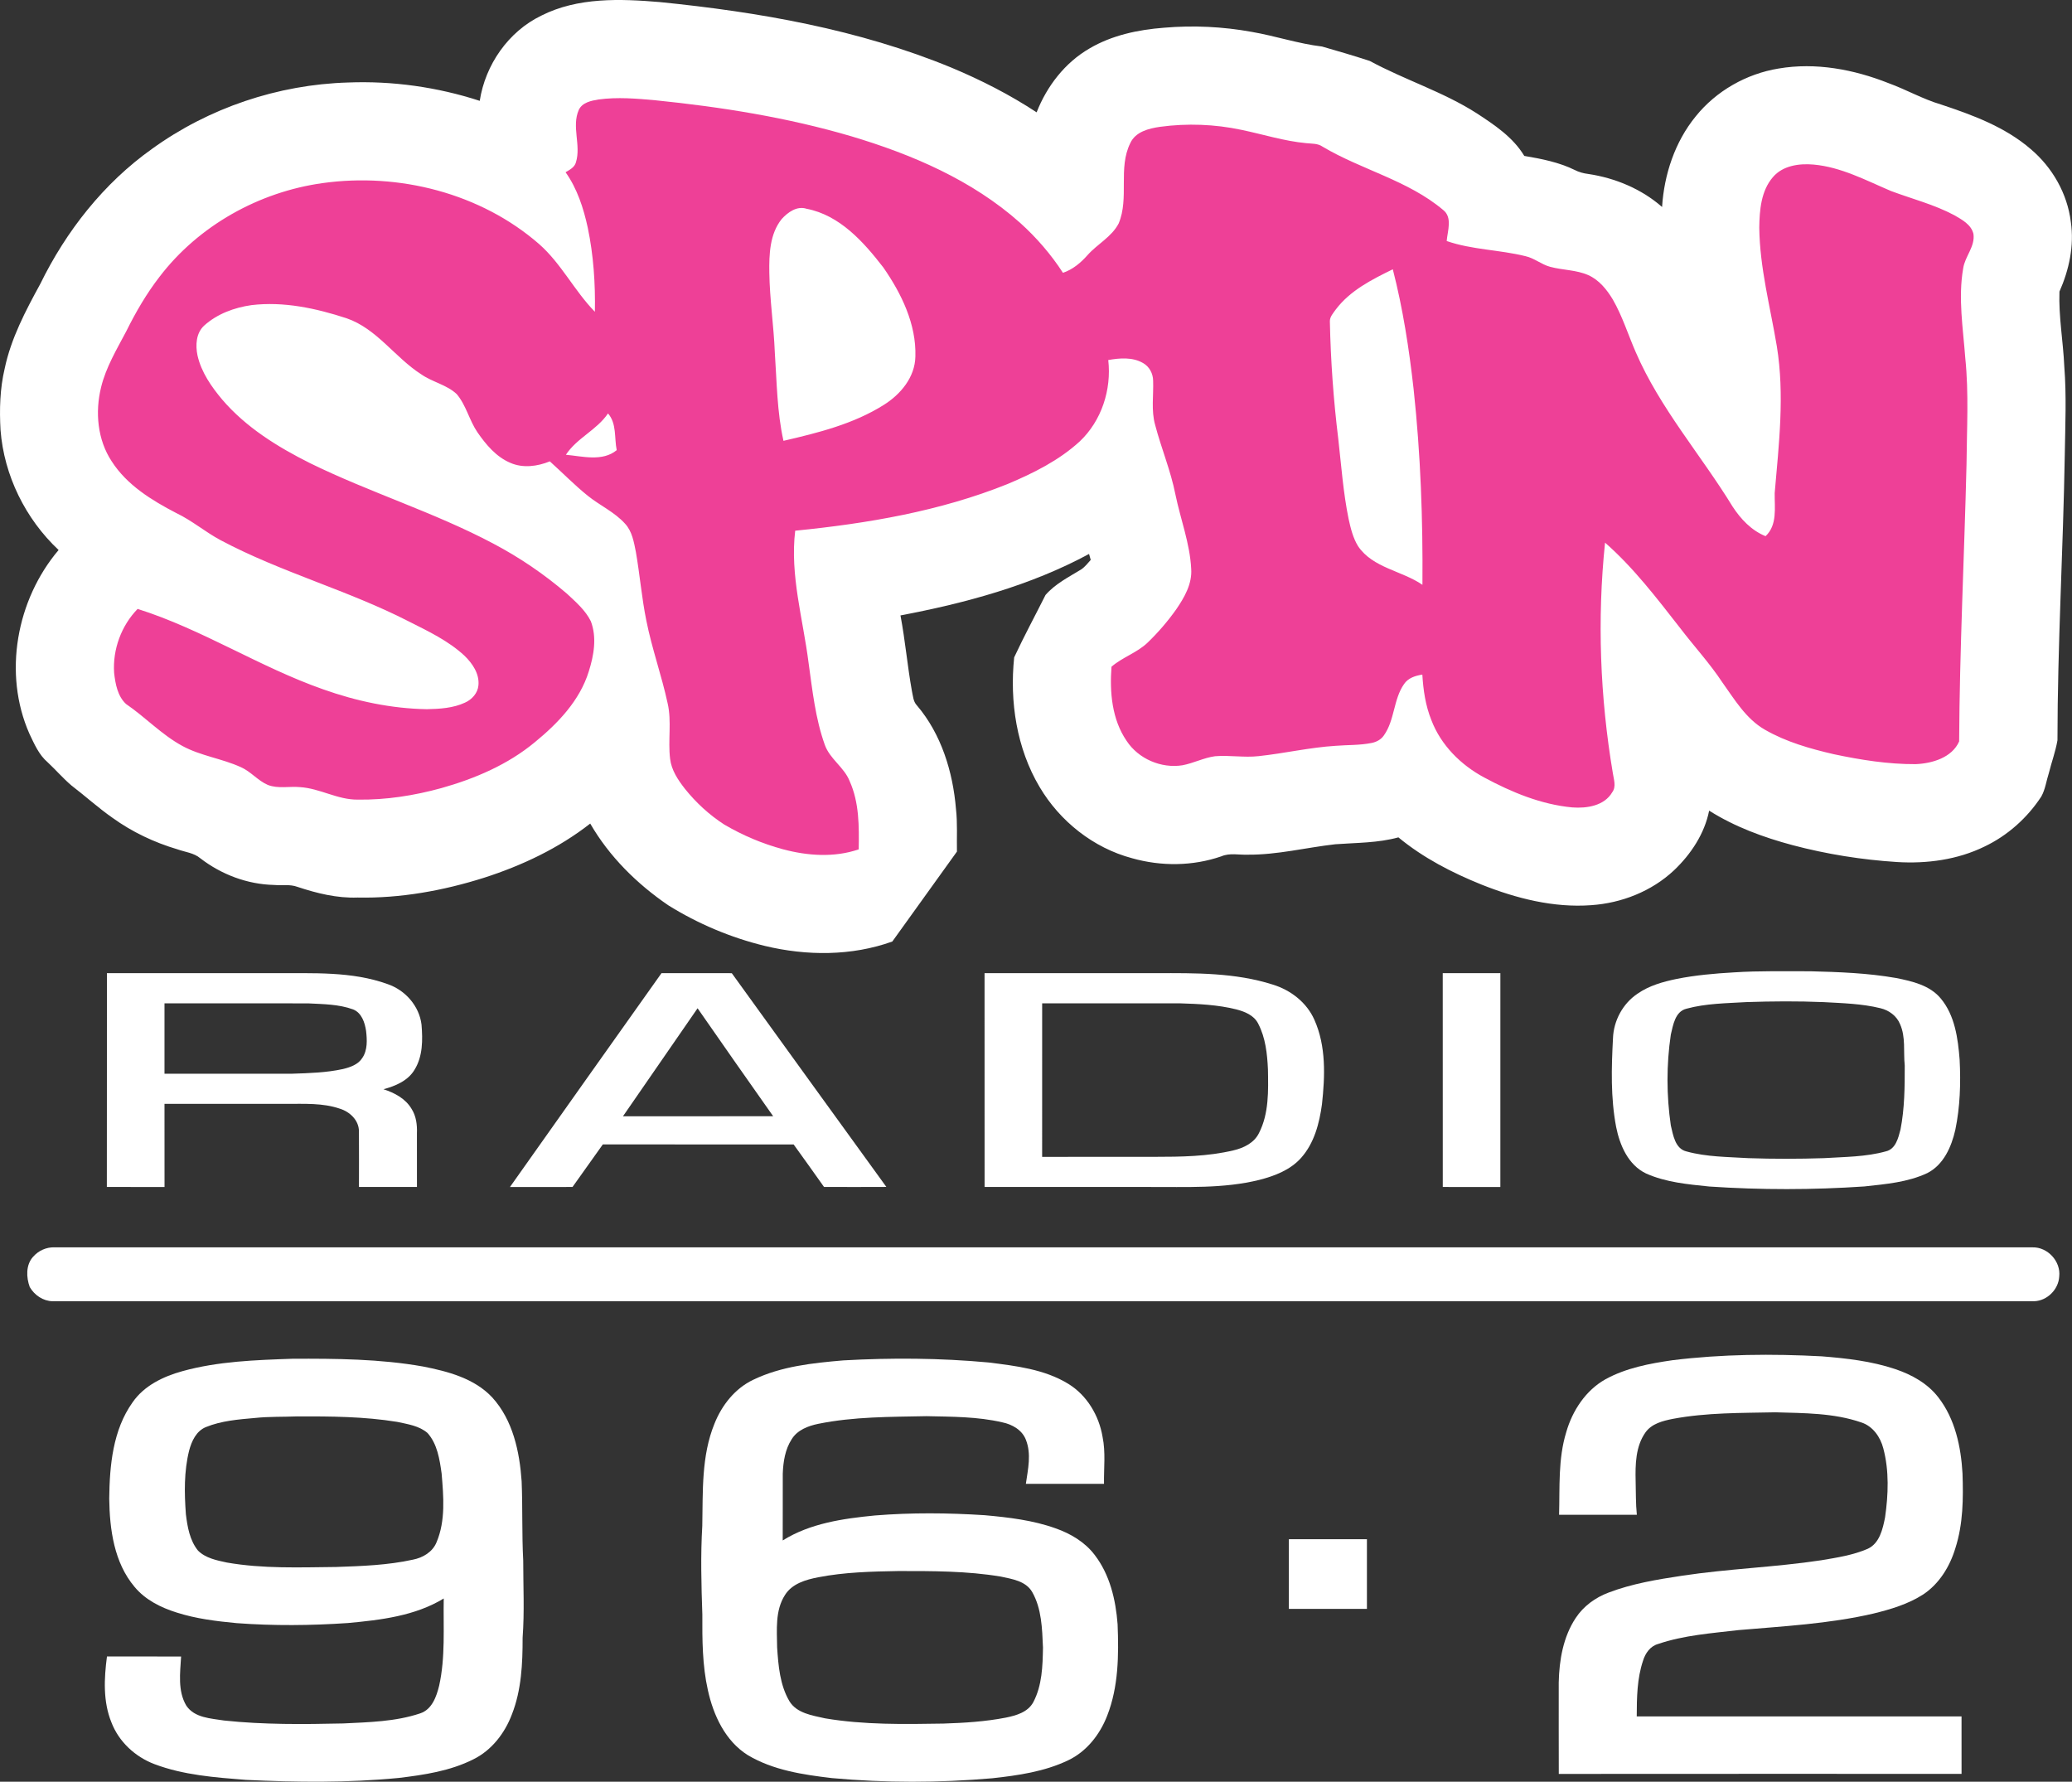 <svg id="a" width="1071.8pt" height="921.61pt" version="1.1" viewBox="0 0 1071.8 921.61" xmlns="http://www.w3.org/2000/svg">
 <rect x="0" y="0" width="1071.8" height="921.61" fill="#333333" stroke="none"/>
 <path id="b" d="m896.85 502.97c13.16-0.87 26.36-0.53 39.54-0.58 14.82 0.38 29.72 0.91 44.36 3.48 8.32 1.66 17.51 3.73 23.18 10.62 7.32 8.78 8.88 20.65 9.75 31.66 0.61 12.11 0.25 24.37-2.24 36.27-1.98 8.76-6.07 18.09-14.48 22.36-10.16 4.78-21.55 5.7-32.55 6.91-26.7 1.82-53.54 1.84-80.23 0.04-11.08-1.14-22.48-2.14-32.76-6.76-9.17-4.39-13.54-14.57-15.42-24.01-2.88-15.11-2.45-30.61-1.64-45.9 0.32-9.12 5.11-18.02 12.74-23.09 5.96-4.16 13.1-6.14 20.14-7.61 9.76-1.95 19.69-2.82 29.61-3.39m6.5 15.37c-10.35 0.62-20.88 0.67-30.95 3.41-5.9 1.43-6.94 8.45-8.13 13.46-2.29 15.51-2.26 31.43 0.01 46.94 1.2 5 2.22 12.05 8.15 13.45 10.39 2.85 21.26 2.8 31.93 3.46 13.05 0.44 26.11 0.42 39.16 0 10.7-0.68 21.61-0.62 32.03-3.52 5.07-1.19 6.41-6.96 7.54-11.31 2.13-10.88 2.21-22.05 2.19-33.1-0.76-7.14 0.6-14.68-2.44-21.43-1.74-4.24-5.75-7.17-10.14-8.2-9.62-2.36-19.58-2.6-29.42-3.15-13.3-0.56-26.63-0.46-39.93-0.01z" fill="#fff"/>
 <path id="c" d="m55.31 503.37c29.01 0.03 58.02 0 87.03 0.01 19.45 0.12 39.6-1.07 58.21 5.67 9.08 3.12 16.32 11.28 17.49 20.93 0.65 7.85 0.7 16.38-3.59 23.32-3.39 5.73-9.93 8.47-16.09 10.11 5.67 1.83 11.42 4.84 14.53 10.15 2.4 3.73 2.94 8.29 2.78 12.64-0.03 9.25-0.03 18.5 0.01 27.75-10 0.04-20 0.01-30 0.01 0-9.59 0.07-19.18-0.01-28.76 0.01-5.73-4.73-10.17-9.91-11.74-8.81-3.02-18.28-2.45-27.46-2.49h-63.21c0.01 14.33-0.02 28.67 0.02 43-9.95-0.01-19.9 0.03-29.84-0.02 0.07-36.86-0.01-73.72 0.04-110.58m29.78 15.61c0.01 12.14 0 24.27 0 36.41 22.06-0.01 44.11 0.01 66.17-0.01 8.73-0.29 17.55-0.54 26.12-2.41 3.77-0.92 7.91-2.31 10.06-5.78 2.74-4.06 2.46-9.29 1.93-13.93-0.64-4.33-2.27-9.34-6.69-11.13-7.42-2.71-15.47-2.73-23.27-3.13-24.77-0.05-49.55-0.02-74.32-0.02z" fill="#fff"/>
 <path id="d" d="m342.18 503.37c12.12 0.04 24.24-0.01 36.36 0.02 26.61 36.88 53.27 73.72 79.95 110.55-10.75 0.06-21.5 0.04-32.25 0.01-5.18-7.37-10.47-14.67-15.71-21.98-32.91 0.01-65.81 0.03-98.71-0.01-5.24 7.32-10.44 14.68-15.67 22.01-10.78 0-21.57 0-32.36 0.01 26.04-36.93 52.27-73.73 78.39-110.61m-19.93 74.03c25.9-0.04 51.79 0.01 77.69-0.02-13.1-18.57-26.14-37.19-39.1-55.85-12.88 18.61-25.76 37.22-38.59 55.87z" fill="#fff"/>
 <path id="e" d="m509.29 503.38c29.65 0.01 59.3 0 88.94 0 20.1-0.06 40.72-0.29 60.08 5.88 9.31 2.83 17.65 9.26 21.62 18.29 6.08 13.64 5.48 29.08 3.9 43.61-1.34 9.88-4 20.17-10.81 27.77-5.56 6.25-13.67 9.34-21.57 11.37-18.7 4.64-38.08 3.56-57.16 3.67h-84.98c-0.04-36.86 0-73.72-0.02-110.59m29.8 15.6c0 26.48 0.02 52.95-0.01 79.43 19.39-0.06 38.78-0.01 58.17-0.03 13.64-0.01 27.47-0.16 40.8-3.35 5.32-1.24 10.76-3.87 13.24-9.03 5.15-10.11 4.79-21.83 4.59-32.87-0.36-8.03-1.25-16.36-5.02-23.59-2.14-4.39-7.01-6.31-11.45-7.45-9.5-2.36-19.34-2.81-29.09-3.11-23.74-0.01-47.49-0.01-71.23 0z" fill="#fff"/>
 <path id="f" d="m746.3 503.38c9.94 0 19.87 0.02 29.81-0.01-0.04 36.87-0.01 73.74-0.01 110.61-9.93-0.02-19.86 0.01-29.78-0.01-0.04-36.86-0.01-73.73-0.02-110.59z" fill="#fff"/>
 <path id="g" d="m17.14 650.07c2.71-3.18 6.95-5.06 11.13-4.88 341.04 0.01 682.08 0 1023.1 0.01 7.86-0.21 14.74 7.3 13.82 15.12-0.37 6.63-6.17 12.45-12.81 12.74-341.73 0.01-683.45 0-1025.2 0.01-4.91-0.1-9.36-3.16-11.79-7.34-1.85-5.01-2.07-11.46 1.72-15.66z" fill="#fff"/>
 <path id="h" d="m865.18 703.57c25.58-3.15 51.46-3.37 77.18-2 12.8 1.02 25.71 2.48 37.95 6.58 8.51 2.86 16.77 7.39 22.34 14.63 8.66 11.14 11.72 25.53 12.51 39.34 0.45 12.92 0.33 26.14-3.66 38.58-2.83 9.48-8.33 18.51-16.7 24.05-7.82 5.03-16.86 7.7-25.81 9.89-22.89 5.3-46.43 6.53-69.76 8.54-13.95 1.64-28.19 2.64-41.57 7.19-4.04 1.13-6.55 4.77-7.74 8.6-3.12 9.26-3.24 19.18-3.27 28.86 56-0.02 112 0.01 168.01-0.02 0 9.91-0.02 19.82 0.01 29.73-69.45 0.01-138.9-0.05-208.34 0.03-0.06-15.8-0.02-31.6-0.03-47.39 0.27-11.51 2.3-23.48 8.76-33.24 4.02-6.14 10.19-10.61 17.03-13.17 12.18-4.64 25.13-6.78 37.97-8.71 23.89-3.63 48.1-4.39 71.98-8 8.19-1.39 16.55-2.64 24.21-5.99 6.05-2.88 7.66-10.19 8.85-16.17 1.69-11.81 2.18-24.08-0.9-35.7-1.52-5.91-5.41-11.51-11.41-13.45-14.26-4.92-29.59-4.78-44.47-5.23-17.69 0.38-35.53 0.11-52.98 3.39-5.21 1.04-10.97 2.46-14.21 7.06-5.12 7.27-5.25 16.65-5.05 25.19 0.16 5.79 0.02 11.6 0.62 17.36-13.4 0.02-26.81 0.02-40.22 0 0.4-14.27-0.56-28.88 3.7-42.72 3.19-11.14 10.06-21.64 20.33-27.39 10.65-5.84 22.77-8.12 34.67-9.84z" fill="#fff"/>
 <path id="i" d="m94.36 709.24c18.52-5.12 37.87-5.76 56.96-6.42 22.52-0.1 45.2 0.07 67.45 4 12.85 2.53 26.61 6.1 35.86 16.01 10.67 11.71 14.13 27.97 15.2 43.32 0.57 13.66 0.09 27.35 0.82 41 0 13.31 0.68 26.64-0.31 39.94 0.01 13.35-0.59 27.04-5.52 39.62-3.67 9.77-10.51 18.68-20.01 23.33-11.99 6.04-25.48 8.04-38.66 9.62-26.25 2.54-52.69 2.25-79 0.99-15.94-1.27-32.22-2.45-47.3-8.16-9.93-3.77-18.37-11.56-22.2-21.54-4.41-10.8-3.82-22.8-2.32-34.13 12.78 0.02 25.56 0 38.35 0.01-0.49 8.45-1.84 17.77 2.69 25.42 4.27 6.36 12.67 6.59 19.49 7.69 20.49 2.19 41.15 1.97 61.72 1.52 13.32-0.66 26.99-0.92 39.74-5.2 6.11-2 8.44-8.63 9.83-14.28 3.3-14.82 2.11-30.1 2.38-45.15-14.86 9.04-32.58 11.12-49.56 12.69-19.18 1.31-38.45 1.48-57.62 0.05-10.44-0.99-20.95-2.27-30.96-5.48-8.16-2.55-16.17-6.53-21.73-13.2-10.66-12.57-12.95-29.81-13.16-45.73 0.19-17.1 1.85-35.45 12.08-49.8 5.98-8.66 15.91-13.39 25.78-16.12m59.4 23.4c-7.26 0.29-14.54 0.04-21.77 0.8-8.61 0.76-17.45 1.43-25.53 4.74-4.94 2.03-7.35 7.28-8.63 12.14-2.68 10.73-2.49 21.94-1.68 32.9 0.8 6.56 1.99 13.56 6.28 18.84 3.93 3.93 9.69 5.04 14.92 6.17 18.63 3.26 37.63 2.49 56.44 2.3 13.3-0.46 26.72-0.91 39.76-3.78 5.16-0.99 10.19-3.93 12.25-8.98 4.76-11.21 3.62-23.76 2.64-35.59-1.02-7.3-2.21-15.26-7.29-20.95-4.34-3.75-10.27-4.57-15.67-5.75-17.09-2.79-34.47-2.88-51.72-2.84z" fill="#fff"/>
 <path id="j" d="m389.7 713.66c14.45-6.95 30.69-8.63 46.47-9.99 25.02-1.41 50.17-1.24 75.13 1.07 14.13 1.77 28.98 3.48 41.35 11.08 9.62 5.91 15.83 16.38 17.68 27.38 1.66 8.02 0.62 16.22 0.75 24.33-13.47 0-26.95 0.01-40.42-0.01 1.08-7.52 2.94-15.46 0-22.82-1.94-5.04-7.08-7.94-12.14-8.98-12.85-3-26.13-2.9-39.24-3.2-18.69 0.39-37.57 0.21-55.99 3.96-5.25 1.07-10.82 3.18-13.76 7.96-3.4 5.24-4.39 11.65-4.62 17.78-0.04 11.52 0.03 23.05-0.03 34.58 14.21-8.89 31.27-11.32 47.65-12.91 18.91-1.54 37.93-1.37 56.86-0.14 12.4 1.12 24.94 2.58 36.73 6.82 7.73 2.72 15.1 7.1 20.12 13.71 7.87 10.21 10.92 23.25 11.87 35.88 0.63 15.9 0.5 32.35-5.42 47.38-3.76 9.68-10.64 18.47-20.16 22.99-12.27 5.87-25.94 7.83-39.32 9.29-27.54 2.39-55.32 2.42-82.85-0.09-14.96-1.76-30.45-4.06-43.59-11.91-11.61-7.31-17.74-20.57-20.59-33.55-2.89-12.83-2.93-26.05-2.87-39.14-0.53-15.3-0.94-30.63-0.03-45.92 0.35-17.7-0.53-36.08 6.3-52.8 3.82-9.6 10.65-18.27 20.12-22.75m74.94 98.97c-13.83 0.24-27.75 0.58-41.37 3.22-6.41 1.23-13.53 3.28-17.21 9.16-5.17 8.04-4.17 18.01-4.07 27.11 0.64 9.46 1.43 19.44 6.33 27.79 3.82 6.33 11.87 7.4 18.46 8.91 20.22 3.41 40.82 3.04 61.25 2.71 10.78-0.35 21.61-1.01 32.22-3.07 5.41-1.1 11.46-2.79 14.27-8.03 4.55-8.62 4.83-18.71 4.99-28.24-0.43-9.72-0.64-20.08-5.6-28.75-3.3-5.68-10.37-6.68-16.2-7.94-17.52-2.93-35.37-2.88-53.07-2.87z" fill="#fff"/>
 <path id="k" d="m666.71 796.16c13.46 0.03 26.91 0.03 40.37 0.01 0.02 12.01 0.01 24.02 0 36.03-13.46-0.04-26.92-0.03-40.38 0-0.01-12.02-0.03-24.03 0.01-36.04z" fill="#fff"/>
 <path id="l" d="m280.05 8.058c18.843-9.506 40.718-8.714 61.188-6.992 51.355 5.144 102.94 14.133 150.89 33.906 15.326 6.411 30.209 13.995 44.098 23.132 5.281-13.499 14.64-25.667 27.272-32.997 11.65-6.887 25.213-9.739 38.574-10.763 15.168-1.32 30.515-0.57 45.493 2.155 12.2 2.102 24.009 6.105 36.335 7.573 8.26 2.366 16.52 4.795 24.685 7.468 18.009 9.76 37.835 15.907 55.168 26.977 9.263 6.052 18.896 12.443 24.727 22.128 8.904 1.5 17.903 3.264 26.079 7.267 2.176 1.13 4.552 1.774 7.003 2.07 13.953 2.081 27.526 7.732 38.194 17.08 1.067-16.837 6.644-33.694 17.396-46.866 10.594-13.171 26.227-22.033 42.873-24.748 19.181-3.274 38.881 0.444 56.794 7.531 9.21 3.338 17.766 8.281 27.177 11.059 16.425 5.44 33.187 11.629 46.464 23.09 11.196 9.464 18.949 23.047 20.734 37.655 1.806 12.295-0.898 24.801-5.883 36.039-0.465 12.95 1.933 25.846 2.503 38.785 1.183 15.104 0.486 30.262 0.254 45.376-0.834 49.316-3.76 98.59-3.792 147.93-0.972 5.725-3.021 11.228-4.426 16.868-1.32 4.045-1.827 8.439-3.919 12.2-7.225 11.059-17.439 20.206-29.385 25.899-13.974 6.845-29.86 8.957-45.271 8.006-18.241-1.172-36.367-4.056-54.038-8.735-15.052-4.035-29.913-9.475-43.137-17.851-2.355 11.925-9.464 22.625-18.22 30.916-11.545 10.827-27.082 16.921-42.789 17.988-19.446 1.437-38.764-3.507-56.71-10.636-15.337-6.179-30.23-13.869-43.021-24.442-10.626 2.936-21.716 2.757-32.617 3.56-15.115 1.701-30.019 5.524-45.302 5.397-4.574 0.19-9.316-1.025-13.678 0.856-14.819 5.123-31.117 5.239-46.158 0.982-20.026-5.324-37.37-19.118-47.869-36.884-11.872-20.016-15.516-44.098-13.129-67.019 5.081-10.9 10.816-21.505 16.213-32.258 5.007-5.767 12.031-9.306 18.484-13.235 1.922-1.32 3.359-3.19 4.901-4.912-0.222-0.771-0.655-2.313-0.866-3.084-30.293 16.372-63.892 25.403-97.545 31.804 2.461 12.971 3.581 26.153 5.926 39.145 0.581 2.524 0.655 5.397 2.556 7.373 12.675 14.872 18.632 34.391 20.227 53.594 0.834 7.32 0.359 14.692 0.496 22.044-11.112 15.516-22.308 30.98-33.42 46.507-21.093 7.584-44.341 7.478-65.973 2.271-17.597-4.278-34.508-11.418-49.876-20.977-16.203-11.038-30.589-25.244-40.423-42.303-16.308 12.77-35.3 21.727-54.957 28.043-21.104 6.665-43.222 10.689-65.413 10.224-10.647 0.391-21.104-2.208-31.138-5.545-3.887-1.426-8.07-0.602-12.105-0.972-13.752-0.317-27.198-5.408-38.067-13.784-3.338-2.831-7.869-3.2-11.851-4.647-11.999-3.549-23.449-8.978-33.61-16.308-7.404-5.176-14.09-11.26-21.252-16.742-4.352-3.729-8.112-8.091-12.305-11.999-4.51-3.866-6.897-9.485-9.401-14.735-13.731-31.128-6.686-69.332 15.104-95.031-17.143-16.087-28.244-38.574-30.04-62.065-0.602-10.647-0.317-21.431 2.165-31.856 3.285-15.611 10.805-29.818 18.389-43.697 13.414-27.41 32.86-52.147 57.84-69.892 29.353-21.209 65.128-33.24 101.32-34.307 23.026-0.908 46.253 2.355 68.17 9.485 2.873-18.632 14.787-35.86 31.899-44.098" fill="#fff" stroke-width="1.056"/>
 <path id="m" d="m299.37 56.888c1.796-3.887 6.422-4.806 10.246-5.429 9.76-1.331 19.657-0.475 29.427 0.412 34.127 3.465 68.181 8.883 101.14 18.569 31.487 9.39 62.688 22.709 87.468 44.795 8.471 7.626 15.992 16.308 22.192 25.878 5.059-1.69 9.2-5.176 12.686-9.115 5.081-5.757 12.495-9.411 16.129-16.404 5.566-13.214-0.422-28.54 6-41.532 2.715-5.957 9.591-7.616 15.474-8.471 13.964-1.891 28.255-1.352 42.039 1.574 11.154 2.313 22.107 5.83 33.494 6.887 2.884 0.317 6.01 0.053 8.503 1.827 20.195 12.01 44.109 17.365 62.329 32.712 4.954 3.855 2.271 10.879 1.848 16.087 13.161 4.552 27.293 4.489 40.729 7.827 4.595 1.003 8.249 4.299 12.781 5.503 6.506 1.774 13.509 1.542 19.752 4.309 5.577 2.503 9.601 7.478 12.675 12.622 4.964 8.619 7.901 18.178 11.872 27.262 12.559 29.036 33.673 53.024 50.066 79.8 4.214 6.485 9.76 12.39 17.069 15.337 6.19-5.788 4.616-14.724 4.721-22.297 2.176-25.223 5.207-50.784 1.099-75.987-3.401-20.354-8.82-40.528-9.073-61.284 0.116-9.02 0.898-19.034 7.077-26.174 5.112-5.978 13.594-7.13 21.009-6.475 14.259 1.278 27.082 8.165 40.042 13.678 10.953 4.098 22.424 6.992 32.797 12.538 3.929 2.281 8.725 4.827 9.855 9.622 0.972 6.559-4.394 11.629-5.302 17.861-2.683 15.4-0.043 31.011 1.088 46.433 1.88 18.284 0.782 36.662 0.634 54.999-1.151 47.753-3.56 95.485-3.813 143.25-3.686 8.408-13.985 11.418-22.509 11.756-14.238 0.074-28.413-2.186-42.303-5.133-12.326-2.852-24.695-6.348-35.712-12.707-9.781-5.619-15.632-15.611-22.012-24.516-6.506-9.865-14.555-18.558-21.706-27.938-12.105-15.485-24.093-31.265-38.923-44.278-4.119 39.662-2.598 79.863 4.024 119.18 0.465 3.264 1.891 6.971-0.306 9.939-4.109 7.056-13.224 8.408-20.671 7.837-16.15-1.51-31.445-7.88-45.598-15.506-12.062-6.454-22.361-16.72-27.283-29.638-3.021-7.478-4.204-15.537-4.679-23.554-3.581 0.539-7.351 1.732-9.464 4.901-5.556 7.954-4.774 18.611-10.415 26.533-1.458 2.186-3.908 3.454-6.443 3.94-6.105 1.215-12.358 0.961-18.537 1.458-13.414 0.834-26.533 3.929-39.873 5.345-7.489 0.834-14.999-0.581-22.477 0.042-5.83 0.771-11.133 3.612-16.889 4.679-10.985 1.743-22.762-3.306-28.878-12.633-7.626-11.122-8.799-25.255-7.816-38.342 5.725-4.964 13.277-7.235 18.748-12.527 5.397-5.207 10.309-10.922 14.65-17.027 4.267-6.221 8.408-13.298 7.827-21.136-0.676-13.161-5.524-25.593-8.154-38.395-2.429-12.295-7.32-23.892-10.489-35.976-2.123-7.478-0.771-15.273-1.046-22.91-0.042-3.697-1.975-7.33-5.26-9.137-5.419-3.127-12.01-2.577-17.946-1.532 1.753 15.316-3.475 31.455-14.777 42.113-10.721 9.834-23.966 16.404-37.275 22.012-34.983 14.08-72.533 20.428-109.89 24.156-2.767 23.047 4.035 45.588 6.908 68.255 1.996 14.302 3.517 28.846 8.408 42.514 2.619 7.373 10.066 11.587 12.886 18.854 4.954 11.038 4.848 23.354 4.647 35.205-12.643 4.32-26.406 3.359-39.145-0.042-10.636-2.852-20.871-7.204-30.367-12.77-7.785-5.017-14.692-11.386-20.46-18.611-3.528-4.542-6.918-9.58-7.584-15.432-1.183-9.527 0.898-19.245-1.278-28.688-3.105-14.407-8.144-28.318-11.017-42.789-2.398-11.756-3.359-23.744-5.419-35.553-1.025-5.081-1.912-10.594-5.566-14.545-5.429-6.052-13.024-9.411-19.277-14.449-6.897-5.545-13.076-11.914-19.657-17.819-6.401 2.609-13.89 3.623-20.386 0.782-7.341-3.084-12.622-9.411-17.048-15.801-4.246-6.221-5.82-13.974-10.731-19.773-5.186-4.869-12.569-6.19-18.326-10.214-13.626-8.682-22.921-23.597-38.638-29.005-15.77-5.165-32.543-8.809-49.2-6.802-8.862 1.257-17.766 4.521-24.484 10.594-4.225 3.887-4.542 10.172-3.433 15.453 1.954 8.661 7.172 16.139 12.802 22.836 12.284 14.354 28.624 24.463 45.366 32.839 30.969 15.21 64.178 25.392 94.693 41.553 13.689 7.204 26.554 15.949 38.278 26.026 4.552 4.267 9.496 8.492 12.305 14.185 3.222 8.387 1.584 17.724-1.067 26.047-4.647 15.009-15.928 26.765-27.822 36.504-13.985 11.619-31.011 18.886-48.376 23.776-14.111 3.887-28.73 6.19-43.38 5.968-10.33 0.106-19.477-5.809-29.702-6.454-5.566-0.539-11.386 0.94-16.742-1.151-5.165-2.229-8.777-6.929-13.942-9.189-9.77-4.468-20.724-5.799-30.219-10.953-10.731-5.809-19.129-14.872-29.152-21.706-4.383-4.024-5.556-10.467-6.179-16.139-0.803-12.073 3.718-24.378 12.157-33.05 33.367 10.531 62.952 29.997 95.907 41.574 17.227 6.137 35.384 9.982 53.71 10.298 6.654-0.148 13.562-0.539 19.688-3.38 3.612-1.605 6.654-4.922 6.992-8.978 0.57-5.978-3.105-11.312-7.193-15.284-8.313-7.732-18.685-12.643-28.719-17.703-31.529-16.192-66.121-25.424-97.449-42.07-7.932-4.236-14.83-10.182-22.973-14.059-12.675-6.591-25.498-14.46-33.377-26.744-7.383-11.175-8.64-25.498-5.492-38.289 2.524-10.393 8.112-19.615 13.034-28.983 4.89-9.876 10.457-19.456 17.206-28.181 20.217-26.48 51.439-43.877 84.32-48.45 39.44-5.535 81.785 5.176 112.05 31.55 11.45 10.077 18.21 24.156 28.825 35.004 0.275-14.576-0.697-29.226-3.686-43.507-2.186-10.098-5.45-20.174-11.471-28.667 2.123-1.278 4.669-2.524 5.355-5.144 2.746-8.83-2.324-18.4 1.458-27.061m104.97 56.414c-6.19 7.721-6.528 18.22-6.39 27.674 0.19 13.826 2.292 27.536 2.841 41.342 1.046 15.263 1.12 30.705 4.479 45.704 17.903-4.151 36.219-8.693 51.936-18.611 8.682-5.45 16.097-14.302 16.298-25.012 0.518-16.752-7.235-32.596-16.583-46.052-10.203-13.224-22.53-27.051-39.726-30.367-4.933-1.616-9.707 1.838-12.855 5.324m286.6 46.813c-1.289 1.88-3.137 3.76-3.031 6.211 0.422 20.291 1.87 40.571 4.352 60.724 1.563 13.826 2.556 27.758 5.345 41.405 1.077 4.848 2.26 9.791 4.89 14.059 7.679 11.334 22.625 12.633 33.293 19.984 0.264-33.789-0.93-67.621-4.563-101.22-2.334-20.85-5.535-41.658-10.763-61.991-10.816 5.292-22.107 10.974-29.522 20.829m-398.22 75.11c8.619 0.792 18.939 3.665 26.29-2.387-1.31-6.359 0.074-13.752-4.51-18.991-5.799 8.598-16.087 12.696-21.78 21.378z" fill="#ee4097" stroke-width="1.056"/>
</svg>
